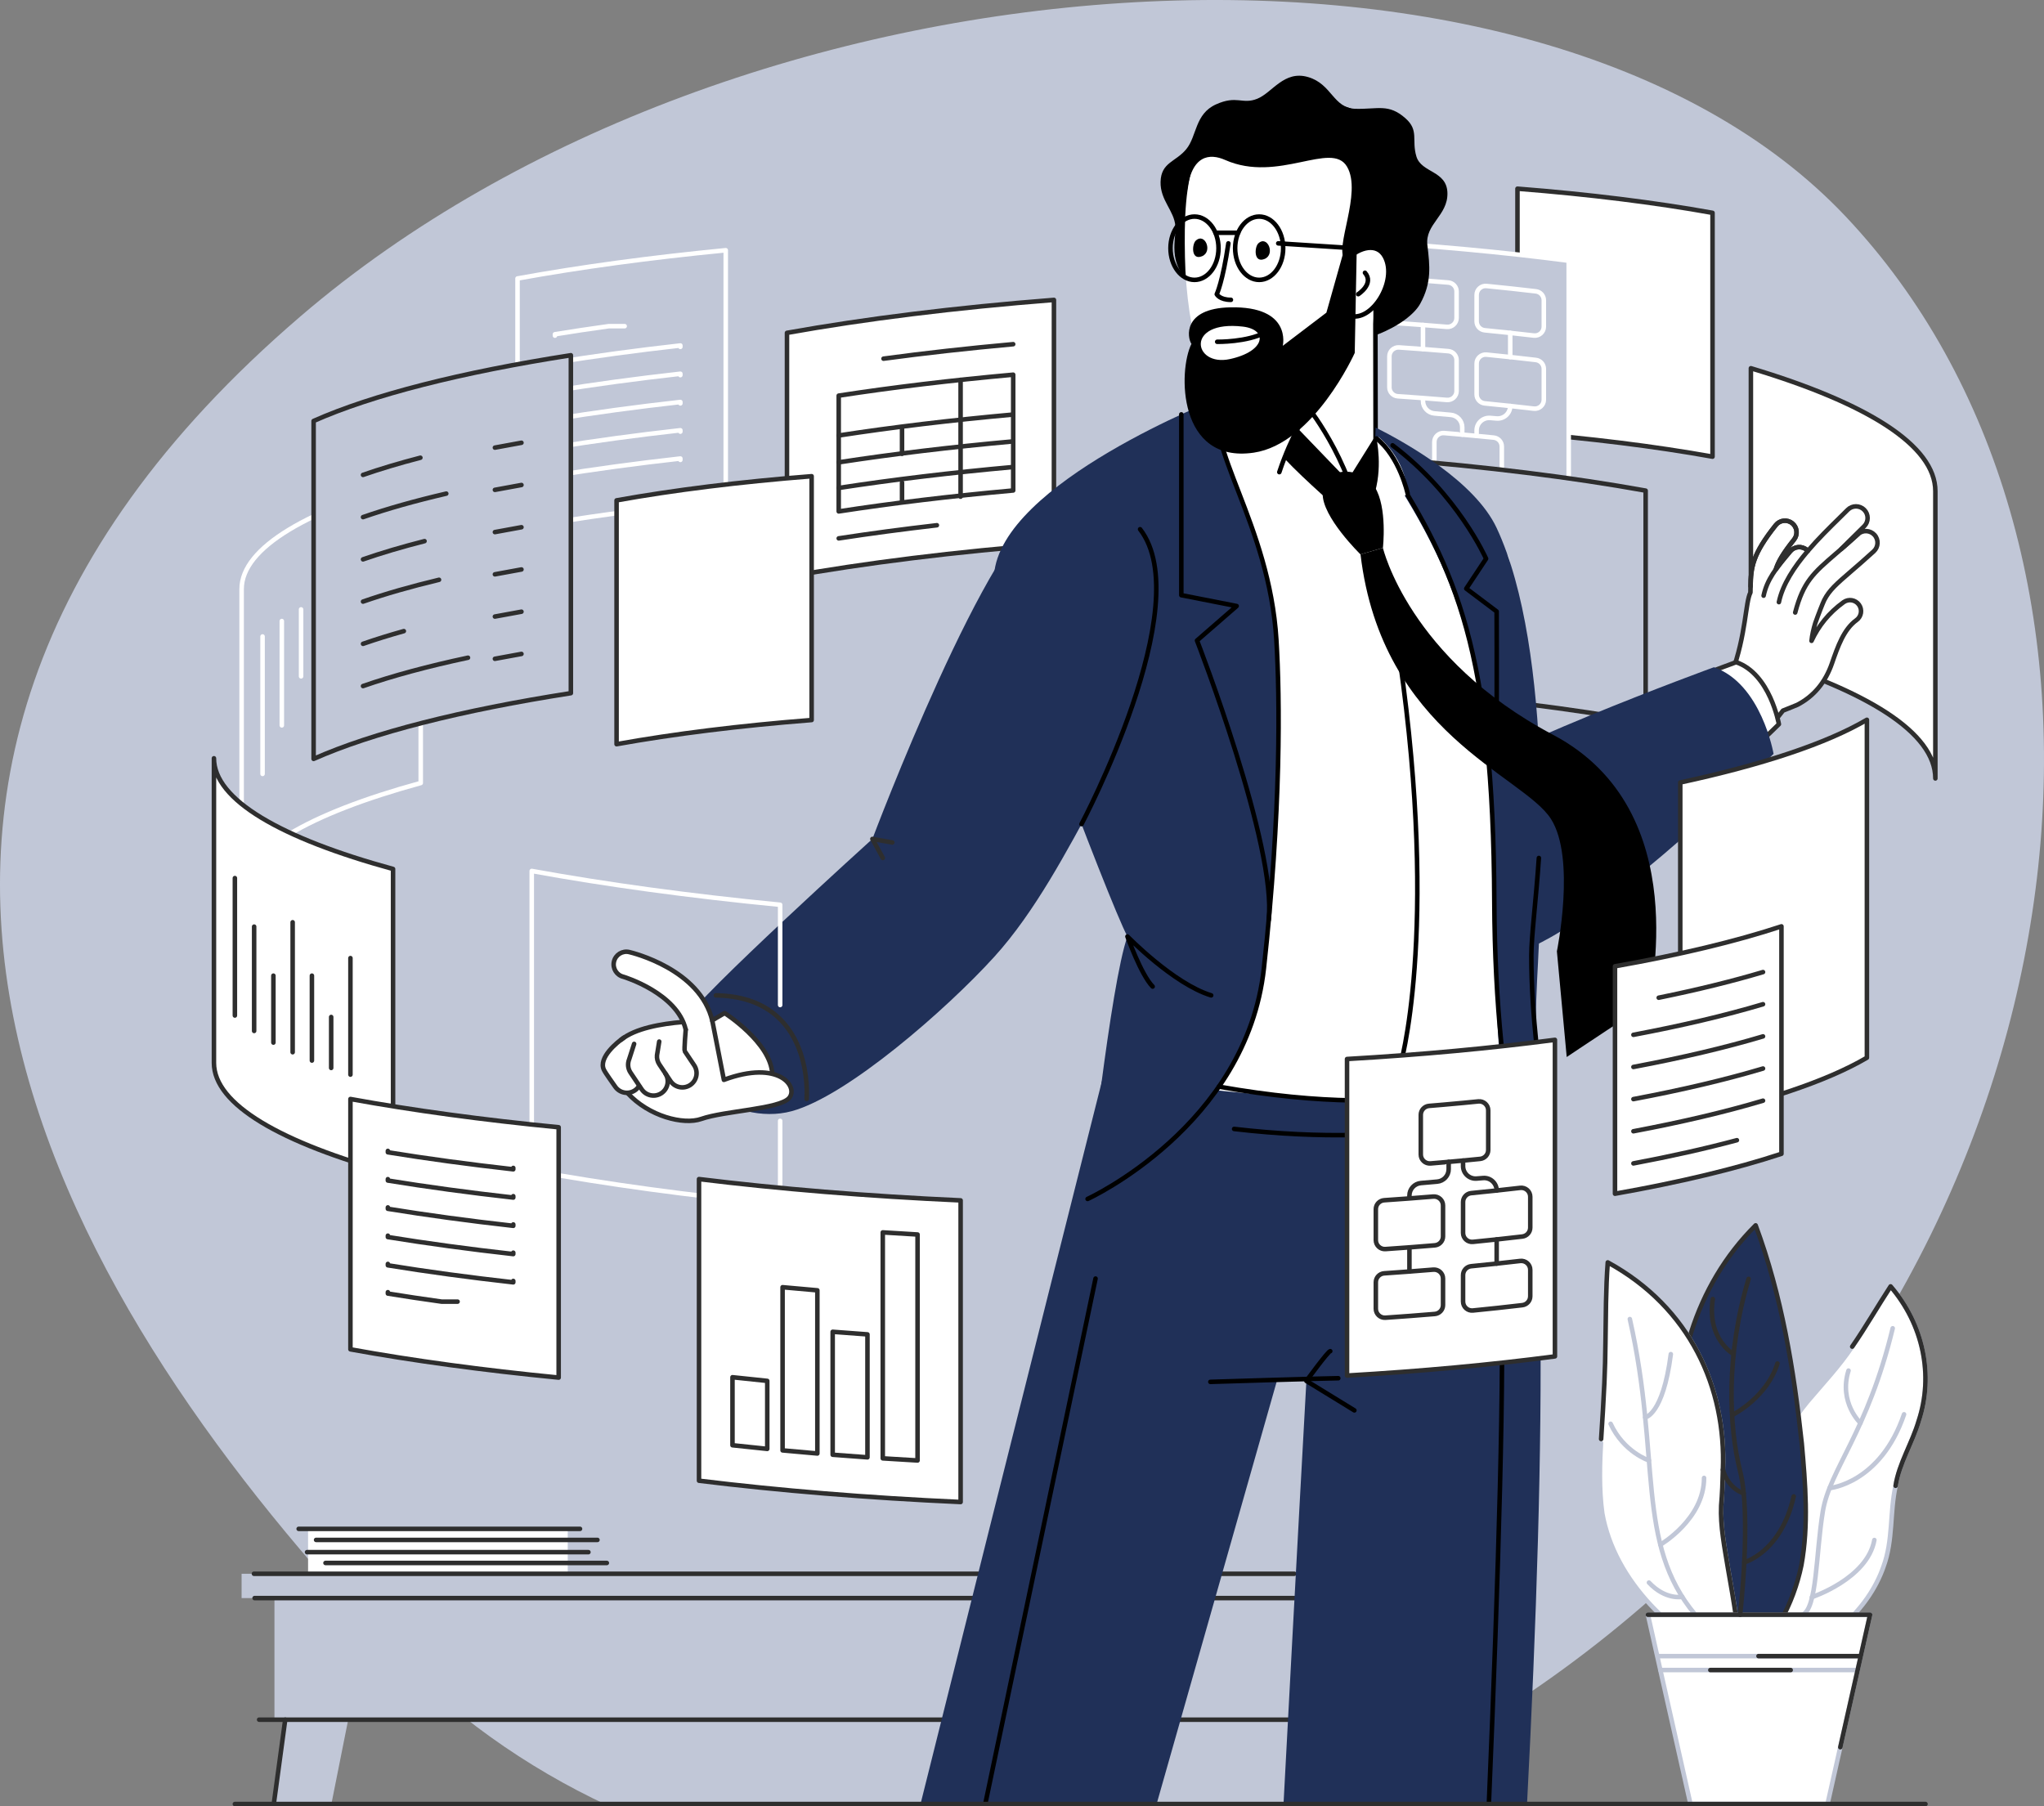 <?xml version="1.0" encoding="UTF-8"?><svg id="Layer_2" xmlns="http://www.w3.org/2000/svg" viewBox="0 0 4511.91 3987.35"><rect x="0" y="0" width="4511.91" height="3987.35" fill="#808080" stroke="none"/><defs><style>.cls-1,.cls-2,.cls-3,.cls-4{fill:#fff;}.cls-5{fill:#e17847;}.cls-6,.cls-7,.cls-2,.cls-8,.cls-9,.cls-3,.cls-10,.cls-4,.cls-11,.cls-12{stroke-linecap:round;stroke-linejoin:round;stroke-width:10px;}.cls-6,.cls-7,.cls-9,.cls-10{fill:none;}.cls-6,.cls-8,.cls-4,.cls-11{stroke:#2e2e2e;}.cls-7,.cls-12{stroke:#fff;}.cls-13,.cls-8,.cls-12{fill:#c1c7d7;}.cls-2,.cls-10{stroke:#000;}.cls-9,.cls-3{stroke:#c1c7d7;}.cls-14,.cls-11{fill:#203058;}.cls-15{fill:#c92627;}</style></defs><g id="Layer_1-2"><path class="cls-13" d="m1342.35,3985.93c-182.01-84.75-347.44-202.22-488.29-351.47C172.41,2912.14-572.23,1758.54,662.93,698.64,1628.56-129.97,3392.67-244.24,4074.31,478.07c681.65,722.32,569.8,2110.07-355.62,2983.38-250.72,236.6-525.82,410.72-807.24,524.48h-1569.11Z"/><g><rect class="cls-1" x="680.04" y="3374.92" width="573.17" height="99.14"/><line class="cls-6" x1="659.28" y1="3374.92" x2="1280.32" y2="3374.92"/><line class="cls-6" x1="697.75" y1="3399.34" x2="1318.79" y2="3399.34"/><line class="cls-6" x1="677.8" y1="3426.39" x2="1298.85" y2="3426.39"/><line class="cls-6" x1="718.49" y1="3450.23" x2="1339.53" y2="3450.23"/><g><path class="cls-13" d="m731.5,3982.35c32.57-163.32,54.69-274.26,54.69-274.26h-144.63s-15.05,110.94-37.21,274.26h127.15Z"/><g><path class="cls-13" d="m2856.99,3527.76H533.29v-53.69h2323.71v53.69Z"/><path class="cls-13" d="m2856.99,3796.15H605.82v-268.4h2251.17v268.4Z"/><path class="cls-6" d="m560.56,3474.07h2296.43"/><path class="cls-6" d="m562,3527.76h2295"/></g><path class="cls-6" d="m571.98,3796.15h2285.02"/><path class="cls-6" d="m629.61,3796.15s-9.87,72.73-25.26,186.2"/></g></g><g><path class="cls-4" d="m1737.18,1273.57c172.66-30.95,371.73-55.74,589.25-72.73l.02-538.8c-217.53,16.99-416.6,41.79-589.27,72.73v538.8Z"/><g><path class="cls-4" d="m1851.38,1128.94c118.75-18.28,247.85-33.84,385.14-46.23v-255.59c-137.29,12.39-266.39,27.95-385.14,46.23v255.59Z"/><path class="cls-6" d="m2236.52,915.1c-137.29,12.39-266.39,27.95-385.14,46.23"/><path class="cls-6" d="m2236.52,759.79c-100.06,9.03-195.76,19.74-286.28,31.97"/><path class="cls-6" d="m2068.06,1159.47c-75.43,8.69-147.8,18.38-216.68,28.98"/><path class="cls-6" d="m2236.52,974.36c-137.29,12.39-266.39,27.95-385.14,46.23"/><path class="cls-6" d="m2236.52,1030.92c-137.29,12.39-266.39,27.95-385.14,46.23"/><line class="cls-6" x1="2120.41" y1="838.55" x2="2120.41" y2="1096.4"/><line class="cls-6" x1="1991.14" y1="946.34" x2="1991.14" y2="1001.73"/><line class="cls-6" x1="1991.14" y1="1065.18" x2="1991.14" y2="1106.95"/></g></g><g><path class="cls-4" d="m3780.22,1008.08c-126.17-22.69-271.63-40.86-430.58-53.32V416.53c158.94,12.46,304.41,30.63,430.58,53.32v538.23Z"/><g><path class="cls-12" d="m3462.74,575.54c-144.33-18.9-302.71-33.61-471.15-43.31v600.6c168.44,9.7,326.81,24.41,471.15,43.31v-600.6Z"/><g><g><path class="cls-12" d="m3315.05,1073.23c0,11.7-10.13,20.84-21.81,19.66-11.18-1.12-22.42-2.22-33.74-3.29-14.63-1.38-29.37-2.72-44.23-4.01-10.24-.89-20.53-1.76-30.87-2.61-10.29-.85-18.21-9.41-18.21-19.7v-87.62c0-11.56,9.91-20.66,21.47-19.7,9.25.76,18.45,1.55,27.61,2.34,14.85,1.29,29.6,2.63,44.23,4.01,12.66,1.2,25.23,2.43,37.72,3.69,10.13,1.02,17.84,9.52,17.84,19.67v87.55Z"/><path class="cls-12" d="m3281.27,631.34c37.14,3.65,73.52,7.58,109.06,11.78,9.98,1.18,17.49,9.61,17.49,19.63v58.34c0,11.84-10.36,21.01-22.16,19.63-35.29-4.14-71.4-8.01-108.26-11.61-10.15-.99-17.9-9.5-17.9-19.67v-58.43c0-11.68,10.11-20.82,21.77-19.68Z"/><path class="cls-12" d="m3281.27,782.84c37.14,3.65,73.52,7.58,109.06,11.78,9.98,1.18,17.49,9.61,17.49,19.63v68.19c0,11.84-10.36,21.01-22.16,19.63-35.29-4.14-71.4-8.01-108.26-11.61-10.15-.99-17.9-9.5-17.9-19.67v-68.27c0-11.68,10.11-20.82,21.77-19.68Z"/><path class="cls-12" d="m3193.78,882.89c-35.51-2.97-71.64-5.69-108.34-8.15-10.41-.7-18.5-9.32-18.5-19.72v-68.37c0-11.44,9.73-20.5,21.18-19.73,36.92,2.49,73.26,5.24,108.97,8.25,10.27.87,18.17,9.42,18.17,19.7v68.32c0,11.57-9.91,20.66-21.48,19.69Z"/><path class="cls-12" d="m3193.78,721.55c-35.51-2.97-71.64-5.69-108.34-8.15-10.41-.7-18.5-9.32-18.5-19.72v-58.53c0-11.44,9.73-20.5,21.18-19.73,36.92,2.49,73.26,5.24,108.97,8.25,10.27.87,18.17,9.42,18.17,19.7v58.48c0,11.57-9.91,20.66-21.48,19.69Z"/></g><path class="cls-12" d="m3259.49,962.32v-12.19c0-16.15,13.83-28.85,29.98-27.53l14.21,1.16c16.14,1.32,29.98-11.39,29.98-27.53h0"/><path class="cls-12" d="m3227.72,959.41v-16.08c0-14.33-10.99-26.28-25.31-27.52l-36-3.13c-14.32-1.24-25.31-13.19-25.31-27.52v-2.19"/><line class="cls-12" x1="3141.1" y1="770.71" x2="3141.1" y2="717.37"/><line class="cls-12" x1="3333.65" y1="788.23" x2="3333.65" y2="734.89"/></g></g></g><g><path class="cls-12" d="m1602,552.38c-167.55,16.3-322.12,37.37-459.63,62.38v552.58c137.51-25.01,292.08-46.08,459.63-62.38v-552.58Z"/><g><path class="cls-12" d="m1224.99,1052.81v-3.06c86.7-14.07,179.28-26.66,276.85-37.58v3.06"/><path class="cls-12" d="m1224.99,990.43v-3.06c86.7-14.07,179.28-26.66,276.85-37.58v3.06"/><path class="cls-12" d="m1224.99,928.05v-3.06c86.7-14.07,179.28-26.66,276.85-37.58v3.06"/><path class="cls-12" d="m1224.99,865.68v-3.06c86.7-14.07,179.28-26.66,276.85-37.58v3.06"/><path class="cls-12" d="m1224.99,803.3v-3.06c86.7-14.07,179.28-26.66,276.85-37.58v3.06"/><path class="cls-12" d="m1224.99,740.92v-3.06c38.45-6.24,78.05-12.19,118.73-17.83h35.16"/></g></g><g><path class="cls-12" d="m928.73,1056.05c-248.17,67.95-395.38,152.61-395.38,244.39v672.44c0-91.78,147.21-176.44,395.38-244.39v-672.44Z"/><g><line class="cls-7" x1="579.57" y1="1405.01" x2="579.57" y2="1708.4"/><line class="cls-7" x1="622.08" y1="1370.93" x2="622.08" y2="1601.25"/><line class="cls-7" x1="664.6" y1="1345.24" x2="664.6" y2="1493.01"/><line class="cls-7" x1="707.11" y1="1323.99" x2="707.11" y2="1610.88"/><line class="cls-7" x1="749.61" y1="1305.58" x2="749.61" y2="1493.01"/><line class="cls-7" x1="792.13" y1="1289.26" x2="792.13" y2="1401.77"/><line class="cls-7" x1="834.64" y1="1274.53" x2="834.64" y2="1531.79"/></g></g><g><path class="cls-7" d="m3364.58,1101.58c83.22,11.91,169.4,23.93,254.14,39.94"/><path class="cls-7" d="m3167.7,1077.74c47.07,4.92,94.09,10.39,141.03,16.41"/><path class="cls-7" d="m2895.09,1055.12c10.24.64,20.47,1.29,30.7,1.98"/><path class="cls-7" d="m2827.89,1051.28c5.37.28,10.75.57,16.12.86"/><path class="cls-7" d="m2717.82,1046.37c12.97.48,25.94.99,38.91,1.54"/><path class="cls-7" d="m2598.66,1043.24c11.11.22,22.23.38,33.34.44"/><path class="cls-7" d="m3326.61,1150.05c31.86,3.32,63.6,7.57,95.35,11.76,30.47,4.02,61.18,6.55,91.07,13.83,16.57,4.03,33.5,5.16,50.34,7.59"/><path class="cls-7" d="m3120.69,1126.88c36.49,2.64,70.56,6.65,106.64,8.66,16.03,2,30.06,8.02,46.34,8.26"/><path class="cls-7" d="m2978.41,1116.34c13.03.98,26.06,1.99,39.09,3.05"/><path class="cls-7" d="m2859.65,1108.4c2.33.14,4.66.27,6.99.41"/><path class="cls-7" d="m2770.36,1103.69c11.16.52,22.32,1.07,33.47,1.64"/><path class="cls-7" d="m2660.25,1099.29c13.94.46,27.87.95,41.8,1.49"/><path class="cls-7" d="m2548.85,1096.38c4.64.09,9.27.18,13.91.28"/><path class="cls-7" d="m1742.69,1116.54c3.22-.24,6.45-.48,9.67-.72"/><path class="cls-7" d="m3251.44,1240.78c70.09,4.99,138.23,15.01,205.55,26.16"/><path class="cls-7" d="m3010.51,1217.77c62.49,3.94,122.62,11.96,185.23,16.85"/><path class="cls-7" d="m2845.12,1207.2c27.73,1.44,55.46,3.04,83.17,4.81"/><path class="cls-7" d="m2670.69,1200.26c18.02.51,36.03,1.08,54.04,1.71"/><path class="cls-7" d="m2592.14,1198.44c3.62.07,7.23.14,10.85.21"/><path class="cls-7" d="m2523.88,1197.34c3.23.06,6.47.12,9.7.18"/><path class="cls-7" d="m2430.88,1195.99c7.88.09,15.76.18,23.63.28"/><path class="cls-7" d="m2314.09,1195.34c4.17,0,8.34,0,12.51,0"/><path class="cls-7" d="m2230.57,1195.76c6.03-.06,12.07-.11,18.1-.16"/><path class="cls-7" d="m1724.71,1218.75c7.45-.57,14.9-1.14,22.34-1.69"/><path class="cls-7" d="m1640.97,1225.69c5.11-.45,10.23-.9,15.35-1.35"/><path class="cls-7" d="m3889.25,1563.05c6.03,1.85,12.04,3.74,18.04,5.67"/><path class="cls-7" d="m3794.58,1537.07c14.55,3.54,29.06,7.26,43.52,11.18"/><path class="cls-7" d="m3472.71,1472.48c5.29.82,10.59,1.65,15.88,2.49"/><path class="cls-7" d="m3318.59,1451.14c30.29,3.73,60.56,7.71,90.78,11.97"/><path class="cls-7" d="m3147.11,1432.49c8.39.81,16.78,1.62,25.17,2.46"/><path class="cls-7" d="m2894.88,1412.33c35.24,2.1,70.43,3.89,105.59,7.07"/><path class="cls-7" d="m2607.4,1399.96c13,.01,25.99.15,38.99.38"/><path class="cls-7" d="m2476.94,1397.41c5.48.07,10.97.14,16.45.21"/><path class="cls-8" d="m3632.58,1593.75c-163.12-29.33-351.19-52.83-556.7-68.94l-.02-510.7c205.52,16.11,393.59,39.61,556.72,68.94v510.7Z"/><path class="cls-4" d="m1361.02,1642.77c126.17-22.69,271.63-40.86,430.58-53.32v-538.23c-158.94,12.46-304.41,30.63-430.58,53.32v538.23Z"/><path class="cls-4" d="m3864.91,812.89c256.75,77.04,407.18,170.55,407.18,271.37v634.13c0-100.82-150.43-194.33-407.19-271.37v-634.13Z"/><path class="cls-8" d="m1260.11,1530.16c-242.18,37.73-438.34,87.52-567.85,145.09v-745.99c129.51-57.57,325.68-107.36,567.85-145.09v745.99Z"/></g><g><path class="cls-4" d="m3357.41,1674.52c35.24,21.23,49.46,31.81,49.46,31.81,0,0,238.81-123.41,412.29-210.07,1.18-3.27,2.41-6.61,3.68-10.03,31.39-84.65,29.98-157.43,41.06-178.21.18-4.76.26-9.31.33-13.78.67-41.41,3.73-70.09,55.71-135.18,8.87-11.1,25.05-12.91,36.15-4.05,11.1,8.86,12.91,25.05,4.05,36.15-24.43,30.58-35.27,49.53-40.18,65.85,8.76-12.33,19.39-25.2,31.98-40.15,9.15-10.87,25.38-12.26,36.25-3.11.89.75,1.69,1.56,2.45,2.39,22.67-26.6,47.81-51.27,69.72-72.76,6.41-6.29,12.55-12.31,18.28-18.04,10.05-10.05,26.33-10.05,36.38,0,10.05,10.05,10.05,26.33,0,36.38-5.83,5.84-12.1,11.98-18.63,18.39-10.19,9.99-21.16,20.76-32.18,32.02,10.98-9.51,23.16-20.2,37.14-33,10.48-9.59,26.75-8.87,36.34,1.61,9.59,10.48,8.87,26.75-1.61,36.34-19.67,18-36.44,32.44-49.91,44.05-31.81,27.4-47.95,41.32-59.3,63.48-2.7,5.26-13.53,32.79-19.82,50.86-3.99,13.07-7.08,26.7-8.31,39.19,15.2-32.58,37.88-61.63,70.71-85.29,10.92-7.87,26.15-5.4,34.02,5.52,7.87,10.92,5.4,26.15-5.52,34.02-28.03,20.2-41.31,58.53-54.16,95.59-14.29,41.21-39.55,72.39-76.52,91.45-.39.2-22.86,9.43-31.62,12.76-133.41,177.51-503.53,434.98-562.61,434.98-28.25,0-103.55-.82-163.34-42.4-63.15-43.91,95.97-317.98,147.74-286.79Z"/><g><path class="cls-6" d="m3920.61,1254.91c5.2-15.85,16.14-34.46,39.52-63.74,8.87-11.1,7.05-27.29-4.05-36.15-11.1-8.87-27.28-7.06-36.15,4.05-51.98,65.09-55.03,93.77-55.71,135.18"/><path class="cls-6" d="m4101.33,1179.15c-19.1,17.48-34.85,31.05-48.76,43.02-49.48,42.62-72.07,62.08-89.86,129.96"/><path class="cls-6" d="m3988.17,1213.77c-10.87-9.15-27.09-7.76-36.25,3.11-31.8,37.76-51.31,62.34-58.95,98.06"/><path class="cls-6" d="m3990.61,1216.16c-30.03,35.23-55.74,73.88-63.89,113.09"/></g><g><path class="cls-4" d="m3731.17,1500.09c59.13-23.03,101.21-38.35,101.21-38.35,75.2,25.82,94.34,136.89,94.34,136.89,0,0-92.71,91.86-195.55,176.87v-275.4Z"/><path class="cls-14" d="m3783.2,1472.94c105.06,36.07,131.79,191.24,131.79,191.24,0,0-448.59,444.49-602.14,444.49s-287.71-247.36-171.33-345.93,641.68-289.8,641.68-289.8Z"/></g><path class="cls-14" d="m2316.13,1116.08c413.85-146.21,234.51,405.22,102.16,646.65-61.65,112.47-132.7,249.59-224.1,350.07-104.81,115.22-323.96,306.93-446.52,340.1-129.48,35.04-292.38-82.13-232.57-203.23,23.44-47.46,410.61-397.71,410.61-397.71,0,0,259.6-689.66,390.42-735.87Z"/><g><g><path d="m2887.44,752.31c106.7,24.39,222.07-35.34,247.56-81.89,25.5-46.56,21.35-82.71,15.8-129.27-5.54-46.56,45.36-65.15,44.25-115.03-1.11-49.88-57.39-44.04-68.47-80.62-11.08-36.58,6.31-57.4-24.16-84.36-36.98-32.73-60.08-19.83-109.97-20.94-49.88-1.11-51.82-54.58-105.02-70.1-53.21-15.52-78.98,34.63-112.24,47.93-33.25,13.3-44.59-8.6-91.14,12.46-46.56,21.06-41.88,69.56-65.15,98.38-23.28,28.82-55.92,29-57.07,72.48-1.08,41,30.46,63.86,32.68,98.23,2.22,34.36-23.28,92,55.42,142.98l237.5,109.76Z"/><g><g><path class="cls-14" d="m2032.85,3978.72c203.93-817.26,407.02-1621.7,407.02-1621.7l901.09-108.64c15.02,117.78,56.4,475.11,58.86,638.8,4.64,308.89-8.54,700.79-28.89,1091.54,0,0-537.5,0-537.5,0,26.99-510.86,50.28-930.28,50.28-930.28h-65.12s-118.75,417.58-264.46,930.29h-521.28Z"/><path class="cls-10" d="m2954.14,3042.39c-22.59,0-282.39,8.07-282.39,8.07"/><path class="cls-10" d="m2936.39,2982.69c-4.84,0-52.68,65.75-52.68,65.75l105.93,64.96"/><path class="cls-10" d="m2418.29,2822.43s-115.46,550.15-242.67,1156.29"/><path class="cls-10" d="m3312.79,2809.82c9.16,201.09-5.18,670.3-26.14,1168.9"/></g><g><g><path class="cls-14" d="m3122.38,1914.79c202.45-155.32,250.89-292.56,250.89-292.56,0,0-10.2,872.98,13.01,1111.3-141.28-318.89-263.9-818.74-263.9-818.74Z"/><path class="cls-2" d="m3036.04,715.76l.57,331.82c-17.4,102.85-346.4,62.92-331.29-44.08,15.11-107,71.46-505.9,71.46-505.9,0,0,274-69.22,259.25,218.16Z"/><path class="cls-1" d="m2673.53,926.41l45.05-122.71s80.37,81.84,171.9,88.06c0,0,92.27,123.51,102.93,244.35,10.66,120.84,0,177.71,0,177.71,0,0-308.33-198.15-319.88-387.41Z"/><path class="cls-1" d="m3038.36,967.8l-59.58,95.28-55.64,339.42,145.54,106.09s35.81-292.12,38.47-363.2c2.67-71.08-68.79-177.58-68.79-177.58Z"/><path class="cls-1" d="m2691,878.81c34.95,93.8,361.97,508.79,361.97,508.79,0,0,71.64-194.26,0-398.12,0,0,247.88,185.72,276.31,238.15,28.43,52.43,50.25,1072.84,9.77,1125.81-100.08,130.97-729.35,44.37-729.35,44.37,0,0,102.92-669.02,63.82-892.05-39.1-223.03-93.3-495.72-93.3-495.72l110.77-131.22Z"/><path class="cls-14" d="m2194.21,1269.71c-2.71,39.54,252.73,719.42,294.5,797.61-37.32,103.07-87.97,579.34-87.97,579.34,0,0,350.98-160.83,389.19-509.15,38.21-348.32,35.43-595.58,27.55-725.07-15.62-256.6-161.42-427.52-126.47-533.64,0,0-482.8,186.95-496.79,390.9Z"/><path class="cls-10" d="m2400.74,2646.66s350.98-160.83,389.19-509.15c38.21-348.32,35.43-595.58,27.55-725.07-15.62-256.6-161.42-427.52-126.47-533.64"/><path class="cls-14" d="m3034.87,990.08c161.99,249.04,261.23,417.78,263.64,1000.13,2.71,656.54,103.42,918.66,103.42,918.66,0,0-20.66-526.92-9.02-744.22,10.43-194.7,37.31-728.67-89.25-999.21-47.75-102.07-197.91-186.94-267.05-221.72l-1.74,46.36Z"/><path class="cls-10" d="m3067.22,1028.42c146.81,229.7,229,409.16,231.29,961.79.96,231.21,22.78,413.38,50.66,552.38"/><path class="cls-10" d="m2516.61,1168.27c128.2,165.89-129.33,650.94-129.33,650.94"/><path class="cls-10" d="m2673.53,2197.25c-82.94-25.3-184.82-129.93-184.82-129.93,0,0,29.84,84.14,55.62,110.48"/><path class="cls-10" d="m2607.63,914.74v399.08l122.13,24.02-87.49,76.09s177.27,456.9,158.14,617.2"/><path d="m2834.88,1011.77c45.92,49.16,127.8,119.3,127.8,119.3v-83.5l-98.08-101.94-29.72,66.13Z"/><path class="cls-10" d="m2823.95,1042.26c26.8-81.35,65.46-140.44,65.46-140.44,0,0,108.74,137.95,117.45,291.53"/><path class="cls-1" d="m3003.96,1072.38s56.85,58.7,103.19,16.73c-5.11-79.08-64-124.57-64-124.57l-64.37,86.82,25.19,21.02Z"/><path d="m3031.72,1096.93c22-61.73,6.64-129.13,6.64-129.13l-47.61,76.14,40.97,52.99Z"/><path class="cls-10" d="m2978.78,1063.08l59.58-95.28c51.04,40.11,68.79,121.31,68.79,121.31"/><path class="cls-10" d="m3073.93,983.05c144.12,108.65,206.45,250.29,206.45,250.29l-43.71,65.97,66.99,50.45s.59,137.72-.16,281.63"/></g><path class="cls-10" d="m3396.9,1894.01c-6.37,93.73-16.54,172.18-16.62,215.09-.24,137.28,21.65,280.63,21.65,280.63"/></g></g><g><g><g><path class="cls-1" d="m2809.54,242.38c292.34,0,285.9,312.51,163.82,510.07-55.49,89.8-174.89,158.67-230.65,158.67-77.64,0-123.91-181.24-127.05-343.76-3.19-165.23,6.61-324.98,193.88-324.98Z"/><path d="m2777.49,537.33c20.3-19.11,38.28,24.36,13.92,34.3-24.36,9.94-22.37-26.35-13.92-34.3Z"/><path d="m2639.41,531.34c20.3-19.11,38.28,24.36,13.92,34.3-24.36,9.94-22.37-26.35-13.92-34.3Z"/><path class="cls-10" d="m2711.51,537.21c-12.43,85-25.63,112.28-25.63,112.28,0,0,6.18,12.39,31.23,12.39"/></g><path d="m2619.97,424.35c9.39-83.38,50.64-86.2,84.36-71.25,117.26,51.98,234.71-43.25,269.03,14.76,34.32,58.02-29.31,180.67-4.5,205.48,24.81,24.81,75.3,35.13,109.52-40.81,108.24-240.18-83.72-306.8-193.63-312.14-135.96-6.6-280.37,33.66-264.77,203.95Z"/><g><path class="cls-1" d="m2955.21,678.49c-53.64-71.56,67.86-174.97,101.73-112.07,33.87,62.9-51.54,179.02-101.73,112.07Z"/><path class="cls-10" d="m2998.15,649.38s35.79-22.86,14.87-47.3"/><path class="cls-10" d="m2973.36,571.94c27.9-26.86,66.67-36.93,83.58-5.52,29,53.87-29.47,146.77-78.38,130.29"/></g><path class="cls-5" d="m2674.33,742.25c.02-3.95.82-7.43,2.27-10.49,12.11.44,37.82-5.36,54.83-19.46,19.33,18.49,42.11,26.56,60.09,29.3,2.98,4.32,4.13,7.93,5.08,13.78,4.24,26.12-19.11,67.45-66.9,59.86-47.78-7.59-55.42-62.67-55.37-72.99Z"/><path class="cls-10" d="m2684.89,758.55s46.96,10.85,86.84-6.11"/></g><g><ellipse class="cls-10" cx="2779.47" cy="547.96" rx="53.02" ry="69.89"/><ellipse class="cls-10" cx="2636.73" cy="547.96" rx="53.02" ry="69.89"/><line class="cls-10" x1="2973.36" y1="546.95" x2="2821.58" y2="537.21"/><line class="cls-10" x1="2733.22" y1="513.8" x2="2682.98" y2="513.8"/></g></g><g><path d="m2994.9,546.95l-4.46,232.15s-90.25,200.73-223.06,220.16c-167.89,24.56-166.94-181.13-137.37-240.17-9.58-13.86-19.48-78.28,85.18-80.64,137.78-3.1,116.39,84.9,116.39,84.9l96.27-73.17,39.66-140.61,27.39-2.62Z"/><path class="cls-1" d="m2743.35,720.96c-127.79-14.9-109.82,89.27-28.7,71.74,78.81-17.03,85.3-65.14,28.7-71.74Z"/><path class="cls-10" d="m2793.39,733.63c-40.13,21.98-106.55,20.87-106.55,20.87"/></g><path class="cls-10" d="m2690.62,2398.79c464.75,82.32,630.88-28.25,630.88-28.25"/><path class="cls-10" d="m2724.2,2492.12c397.68,46.32,607.74-39.22,607.74-39.22"/><path class="cls-10" d="m3089.81,1454.52c87.38,612.8-.07,902.5-.07,902.5"/></g><path d="m2919.73,1089.11c2.33-64.07,87.19-58.97,115.14-13.71,27.95,45.26,17.76,133.97,17.76,133.97l-49.43,14.48s-85.36-83.03-83.48-134.75Z"/><g><path d="m3428.53,1622.23c-318.64-168.44-375.9-412.85-375.9-412.85l-49.43,14.48c46.94,394.68,358.1,487.11,420.16,583.62,55.74,86.68,13.32,292.5,13.32,292.5l21.68,233.39s181.09-121.65,184.04-118.7c-6.57-6.8,104.66-424.07-213.87-592.45Z"/><path class="cls-15" d="m3680.46,2172.79s0,0,0,0c.23.23.21.21,0,0Z"/></g></g><path class="cls-4" d="m1483.16,2304.36l116.38-68.01s102.09,65.27,105.12,134.19c3.03,68.92-110.75,69.47-110.75,69.47l-110.75-135.65Z"/><g><path class="cls-1" d="m1376.22,2156.27c-15.08-3.52-24.45-18.59-20.93-33.67,3.52-15.08,18.6-24.46,33.67-20.93,6.4,1.49,157.11,37.92,183.56,152.41l25.41,129.68c121.74-45.35,165.25,15.59,143.99,40.11-21.26,24.52-142.86,28.2-193.81,46.13-39.66,13.95-116.52-5.99-163.34-57.65-10.43.3-20.79-4.57-27.03-13.88-4.81-7.18-20.9-29.01-24.66-36.8-12.97-26.89,29.6-61.35,44-71.01l.03.1c32.54-22.41,87.58-31.3,130.98-34.74-29.53-68.58-130.79-99.5-131.89-99.76Z"/><g><path class="cls-6" d="m1506.84,2256.13c-46.01,3.74-104.64,13.62-135.75,39.13"/><path class="cls-6" d="m1385.42,2413.08c46.88,51.12,123.22,70.8,162.69,56.91,50.95-17.93,172.55-21.61,193.81-46.13s-22.25-85.46-143.99-40.11l-25.41-129.68"/><path class="cls-6" d="m1572.52,2254.08c-26.44-114.49-177.15-150.91-183.56-152.41-15.07-3.53-30.15,5.85-33.67,20.93-3.52,15.08,5.85,30.15,20.93,33.67,1.18.28,118.88,36.22,137.44,116.59"/><path class="cls-6" d="m1410.61,2397.41c-2.29,3.74-5.41,7.06-9.29,9.66-14.41,9.65-33.91,5.8-43.57-8.61-4.81-7.18-20.9-29.01-24.66-36.8-12.97-26.89,29.6-61.35,44-71.01"/><path class="cls-6" d="m1468.64,2369.62c9.65,14.41,5.8,33.91-8.61,43.57s-33.91,5.8-43.57-8.61c-4.81-7.18-19.85-29.62-24.66-36.8-6.02-8.98-6.79-19.94-3.03-29.26,1.2-2.97,5.97-19.08,11-34.16"/><path class="cls-6" d="m1513.67,2272.86s-3.88,45.09-2.07,47.79c4.81,7.18,15.88,23.69,20.69,30.88,9.65,14.41,5.8,33.91-8.61,43.57-14.41,9.66-33.92,5.8-43.57-8.61-4.81-7.18-19.85-29.62-24.66-36.8-4.18-6.24-5.82-13.43-5.17-20.37.16-1.66,2.56-16.32,4.86-30.1"/></g></g><path class="cls-6" d="m1580.14,2197.25c219.82,3.54,200.43,228.63,200.43,228.63"/><polyline class="cls-6" points="1948.66 1894.01 1925.71 1851.96 1969.67 1859.75"/></g><g><path class="cls-4" d="m4120.98,2334.9c-88.91,52.27-230.68,99.35-411.97,138.46v-745.99c181.29-39.11,323.06-86.19,411.97-138.46v745.99Z"/><path class="cls-7" d="m965.66,2471.87c-3.43-.86-6.85-1.73-10.27-2.6"/><path class="cls-7" d="m1084.46,2497.99c-18.01-3.44-36-6.97-53.98-10.6"/><path class="cls-7" d="m1722.12,2474.32v184.37c-199.89-19.5-384.3-44.73-548.35-74.66v-661.39c164.05,29.93,348.46,55.16,548.35,74.66v221.28"/><path class="cls-4" d="m3932.36,2546.99c-100.44,33.14-224.56,62.86-367.43,88.15v-502.06c142.86-25.28,266.99-55.01,367.43-88.15v502.06Z"/><path class="cls-4" d="m3432.33,2994.21c-140.58,18.47-294.84,32.84-458.91,42.32v-698.78c164.06-9.48,318.32-23.85,458.91-42.32v698.78Z"/><g><path class="cls-7" d="m3954.1,1683.27c-11.38,4.05-22.85,7.86-34.39,11.41"/><path class="cls-7" d="m4028.84,1653.26c-6.13,2.72-12.29,5.39-18.46,8.01"/><path class="cls-7" d="m3993.85,2082.21c-10.96,4.33-21.99,8.49-33.07,12.49"/><path class="cls-7" d="m1093.81,2634.72c-39.73-7.91-79.26-16.9-118.32-27.68"/><path class="cls-7" d="m1221.38,2657.19c-15.03-2.41-30.06-4.87-45.07-7.41"/></g></g><g><g><path class="cls-3" d="m4184.34,3279.84c-12.96,58.29-5.25,120.18-26.66,178.19-34.04,98.85-127.88,177.39-236.47,216.85,2.72-74,16.47-149.37,11.78-223.16-3.06-32.04-12.41-59.09-17.78-91.6-11.67-66.88-1.79-142.15,31.6-203.86,13.08-23.68,26.22-41.69,42.89-62.1,34.03-40.27,69.97-78.12,98.85-121.52,29.97-43.39,56.01-88.9,84.74-132.96,72.2,84.02,95.37,196.13,62.05,297.03-14.06,48.24-43.46,93.99-51.01,143.14Z"/><path class="cls-6" d="m4088.56,2972.63c29.97-43.39,56.01-88.9,84.74-132.96,72.2,84.02,95.37,196.13,62.05,297.03-14.06,48.24-43.46,93.99-51.01,143.14"/><path class="cls-11" d="m3977.24,3186.36c7.94,89.24,15.39,179.88-.89,269.05-17.98,86.25-61.44,168.03-132.91,230.49-21.62-72.55-43.08-145.93-67.51-218.11-32.28-86.31-60.34-167.99-69.09-261.89-18.25-176.27,33.31-366.6,168.54-500.95,57.49,154.97,84.23,318.38,101.85,481.42Z"/><path class="cls-3" d="m3803.1,3244.48c-.55,26.41-1.54,52.84-3.82,79.17-2.04,45.43,7.4,92.06,14.92,138.03,13.03,73.26,25.39,146.49,30.48,220-152.8-64.87-281.04-191.85-307.79-340.77-7.47-53.48-5.6-111.6-2.53-164.35,4.62-71.72,9.03-140.88,9.52-212.22.97-59.2.6-118.52,5.08-177.61,182.56,99.8,261.51,278.03,254.14,457.75Z"/><path class="cls-4" d="m3534.35,3176.57c2.7-41.86,5.32-82.84,7.14-123.9,1.3-29.29,2.18-58.62,2.38-88.33.97-59.2.6-118.52,5.08-177.61,182.56,99.8,261.51,278.03,254.14,457.75-.55,26.41-1.54,52.84-3.82,79.17-2.04,45.43,7.4,92.06,14.92,138.03,13.03,73.26,25.39,146.49,30.48,220"/><polygon class="cls-3" points="3731.53 3982.35 4034.06 3982.35 4127.99 3564.52 3637.6 3564.52 3731.53 3982.35"/><path class="cls-9" d="m3597.68,2911.8c69.4,307.15,11.57,494.03,144.58,652.72"/><path class="cls-9" d="m3688.17,2989.24c-17.23,134.45-56.55,139.56-56.55,139.56"/><path class="cls-9" d="m3555.27,3143c28.92,62.81,84.6,80.93,84.6,80.93"/><path class="cls-9" d="m3761.54,3262.48c0,91.16-96.49,147.38-96.49,147.38"/><path class="cls-9" d="m3639.87,3493.53c36.85,39.14,73.43,31.44,73.43,31.44"/><path class="cls-6" d="m3859.86,2823.11c-50.12,166.13-43.77,325.74-18.71,424.46,25.06,98.72,0,316.95,0,316.95"/><path class="cls-6" d="m3780.82,2867.62c-13.49,88.53,45.91,121.62,45.91,121.62"/><path class="cls-6" d="m3923.47,3009.96c-23.13,74.3-96.75,112.08-96.75,112.08"/><path class="cls-6" d="m3803.1,3244.48c12.42,43.46,45.97,52.02,45.97,52.02"/><path class="cls-6" d="m3959.45,3303.36c-28.27,124.19-109.18,145.37-109.18,145.37"/><path class="cls-9" d="m4177.96,2932.16c-55.93,230.95-138.82,310.99-154.24,404.01-15.42,93.02-12.5,214.2-44.81,228.35"/><path class="cls-9" d="m4080.4,3025.57c-21.98,70.19,26.3,115.73,26.3,115.73"/><path class="cls-9" d="m4203,3122.04c-52.05,152.75-164.46,162.99-164.46,162.99"/><path class="cls-9" d="m4137.46,3399.56c-15.42,85.48-137.92,126.03-137.92,126.03"/><line class="cls-9" x1="3659.89" y1="3655.86" x2="4105.76" y2="3655.86"/><line class="cls-9" x1="3665.05" y1="3686.63" x2="4098.4" y2="3686.63"/></g><polyline class="cls-6" points="3637.6 3564.52 4127.99 3564.52 4062.26 3856.94"/><line class="cls-6" x1="3881.73" y1="3655.86" x2="4105.76" y2="3655.86"/><line class="cls-6" x1="3952.71" y1="3686.63" x2="3775.42" y2="3686.63"/></g><path class="cls-4" d="m867.63,2590.7c-248.17-67.95-395.38-152.61-395.38-244.39v-672.44c0,91.78,147.21,176.44,395.38,244.39v672.44Z"/><g><path class="cls-4" d="m2120.47,3315.69c-206.56-9.31-400.95-25.38-577.48-47.04v-665.85c176.54,21.66,370.92,37.73,577.48,47.04v665.85Z"/><g><path class="cls-4" d="m1616.87,3040.23v150.13c25.26,2.8,50.85,5.49,76.76,8.06v-150.13c-25.91-2.57-51.5-5.26-76.76-8.06Z"/><path class="cls-4" d="m1727.46,2841.52v360.18c25.3,2.39,50.89,4.67,76.76,6.85v-360.18c-25.87-2.17-51.46-4.45-76.76-6.85Z"/><path class="cls-4" d="m1838.05,2939.91v271.4c25.34,2.01,50.93,3.92,76.76,5.72v-271.4c-25.83-1.8-51.43-3.7-76.76-5.72Z"/><path class="cls-4" d="m1948.64,3219.31c25.37,1.66,50.96,3.21,76.76,4.66v-498.81c-25.8-1.45-51.39-3-76.76-4.66v498.81Z"/></g></g><g><g><path class="cls-4" d="m3285.11,2451.02c0-11.7-10.13-20.84-21.81-19.66-11.18,1.12-22.42,2.22-33.74,3.29-14.63,1.38-29.37,2.72-44.23,4.01-10.24.89-20.53,1.76-30.87,2.61-10.29.85-18.21,9.41-18.21,19.7v87.62c0,11.56,9.91,20.66,21.47,19.7,9.25-.76,18.45-1.55,27.61-2.34,14.85-1.29,29.6-2.63,44.23-4.01,12.66-1.2,25.23-2.42,37.72-3.69,10.13-1.02,17.84-9.52,17.84-19.67v-87.55Z"/><path class="cls-4" d="m3251.33,2892.9c37.14-3.65,73.52-7.58,109.06-11.78,9.98-1.18,17.49-9.61,17.49-19.63v-58.34c0-11.84-10.36-21.01-22.16-19.63-35.29,4.14-71.4,8.01-108.26,11.61-10.15.99-17.9,9.5-17.9,19.67v58.43c0,11.68,10.11,20.82,21.77,19.68Z"/><path class="cls-4" d="m3251.33,2741.41c37.14-3.65,73.52-7.58,109.06-11.78,9.98-1.18,17.49-9.61,17.49-19.63v-68.19c0-11.84-10.36-21.01-22.16-19.63-35.29,4.14-71.4,8.01-108.26,11.61-10.15.99-17.9,9.5-17.9,19.67v68.27c0,11.68,10.11,20.82,21.77,19.68Z"/><path class="cls-4" d="m3163.85,2641.35c-35.51,2.97-71.64,5.69-108.34,8.15-10.41.7-18.5,9.32-18.5,19.72v68.37c0,11.44,9.73,20.5,21.18,19.73,36.92-2.49,73.26-5.24,108.97-8.25,10.27-.87,18.17-9.42,18.17-19.7v-68.32c0-11.57-9.92-20.66-21.48-19.69Z"/><path class="cls-4" d="m3163.85,2802.69c-35.51,2.97-71.64,5.69-108.34,8.15-10.41.7-18.5,9.32-18.5,19.72v58.53c0,11.44,9.73,20.5,21.18,19.73,36.92-2.49,73.26-5.24,108.97-8.25,10.27-.86,18.17-9.42,18.17-19.7v-58.48c0-11.57-9.91-20.66-21.48-19.69Z"/></g><path class="cls-4" d="m3229.56,2561.93v12.19c0,16.15,13.83,28.85,29.98,27.53l14.21-1.16c16.14-1.32,29.98,11.39,29.98,27.53h0"/><path class="cls-4" d="m3197.78,2564.84v16.08c0,14.33-10.99,26.28-25.31,27.52l-36,3.13c-14.32,1.24-25.31,13.19-25.31,27.52v2.19"/><line class="cls-4" x1="3111.17" y1="2753.54" x2="3111.17" y2="2806.88"/><line class="cls-4" x1="3303.72" y1="2736.02" x2="3303.72" y2="2789.36"/></g><g><path class="cls-4" d="m1233.18,3041.01c-167.55-16.3-322.12-37.37-459.63-62.38v-552.58c137.51,25.01,292.08,46.08,459.63,62.38v552.58Z"/><g><path class="cls-4" d="m856.17,2540.58v3.06c86.7,14.07,179.28,26.66,276.85,37.58v-3.06"/><path class="cls-4" d="m856.17,2602.96v3.06c86.7,14.07,179.28,26.66,276.85,37.58v-3.06"/><path class="cls-4" d="m856.17,2665.33v3.06c86.7,14.07,179.28,26.66,276.85,37.58v-3.06"/><path class="cls-4" d="m856.17,2727.71v3.06c86.7,14.07,179.28,26.66,276.85,37.58v-3.06"/><path class="cls-4" d="m856.17,2790.09v3.06c86.7,14.07,179.28,26.66,276.85,37.58v-3.06"/><path class="cls-4" d="m856.17,2852.46v3.06c38.45,6.24,78.05,12.19,118.73,17.83h35.16"/></g></g><g><line class="cls-6" x1="518.47" y1="2241.74" x2="518.47" y2="1938.35"/><line class="cls-6" x1="560.98" y1="2275.83" x2="560.98" y2="2045.5"/><line class="cls-6" x1="603.5" y1="2301.51" x2="603.5" y2="2153.74"/><line class="cls-6" x1="646.01" y1="2322.77" x2="646.01" y2="2035.88"/><line class="cls-6" x1="688.52" y1="2341.17" x2="688.52" y2="2153.74"/><line class="cls-6" x1="731.04" y1="2357.49" x2="731.04" y2="2244.98"/><line class="cls-6" x1="773.55" y1="2372.22" x2="773.55" y2="2114.97"/></g><g><path class="cls-6" d="m3661.42,2202.44c84.93-17.32,162.08-36.27,230.27-56.6"/><path class="cls-6" d="m3605.59,2284.34c107.17-20.17,203.25-42.83,286.1-67.54"/><path class="cls-6" d="m3605.59,2355.31c107.17-20.17,203.25-42.83,286.1-67.54"/><path class="cls-6" d="m3605.59,2426.28c107.17-20.17,203.25-42.83,286.1-67.54"/><path class="cls-6" d="m3605.59,2497.24c107.17-20.17,203.25-42.83,286.1-67.54"/><path class="cls-6" d="m3605.59,2568.21c83.16-15.65,159.64-32.8,228.44-51.25"/></g><g><path class="cls-6" d="m1092.43,1454.28c19.12-3.68,38.67-7.26,58.63-10.75"/><path class="cls-6" d="m1092.43,1361.05c19.12-3.68,38.67-7.26,58.63-10.75"/><path class="cls-6" d="m1092.43,1267.82c19.12-3.68,38.67-7.26,58.63-10.75"/><path class="cls-6" d="m1092.43,1174.59c19.12-3.68,38.67-7.26,58.63-10.75"/><path class="cls-6" d="m1092.43,1081.36c19.12-3.68,38.67-7.26,58.63-10.75"/><path class="cls-6" d="m1092.43,988.13c19.12-3.68,38.67-7.26,58.63-10.75"/></g><g><path class="cls-6" d="m801.32,1514.47c65.33-22.73,143.23-43.73,231.72-62.59"/><path class="cls-6" d="m801.32,1421.24c27.81-9.68,57.9-19.04,90.12-28.06"/><path class="cls-6" d="m801.32,1328.01c49.1-17.09,105.31-33.19,167.77-48.15"/><path class="cls-6" d="m801.32,1234.78c40.57-14.12,86-27.57,135.8-40.25"/><path class="cls-6" d="m801.32,1141.55c53.26-18.53,114.87-35.91,183.76-51.92"/><path class="cls-6" d="m801.32,1048.32c38.08-13.25,80.43-25.91,126.66-37.9"/></g><line class="cls-6" x1="518.47" y1="3982.35" x2="4250.28" y2="3982.35"/></g></svg>